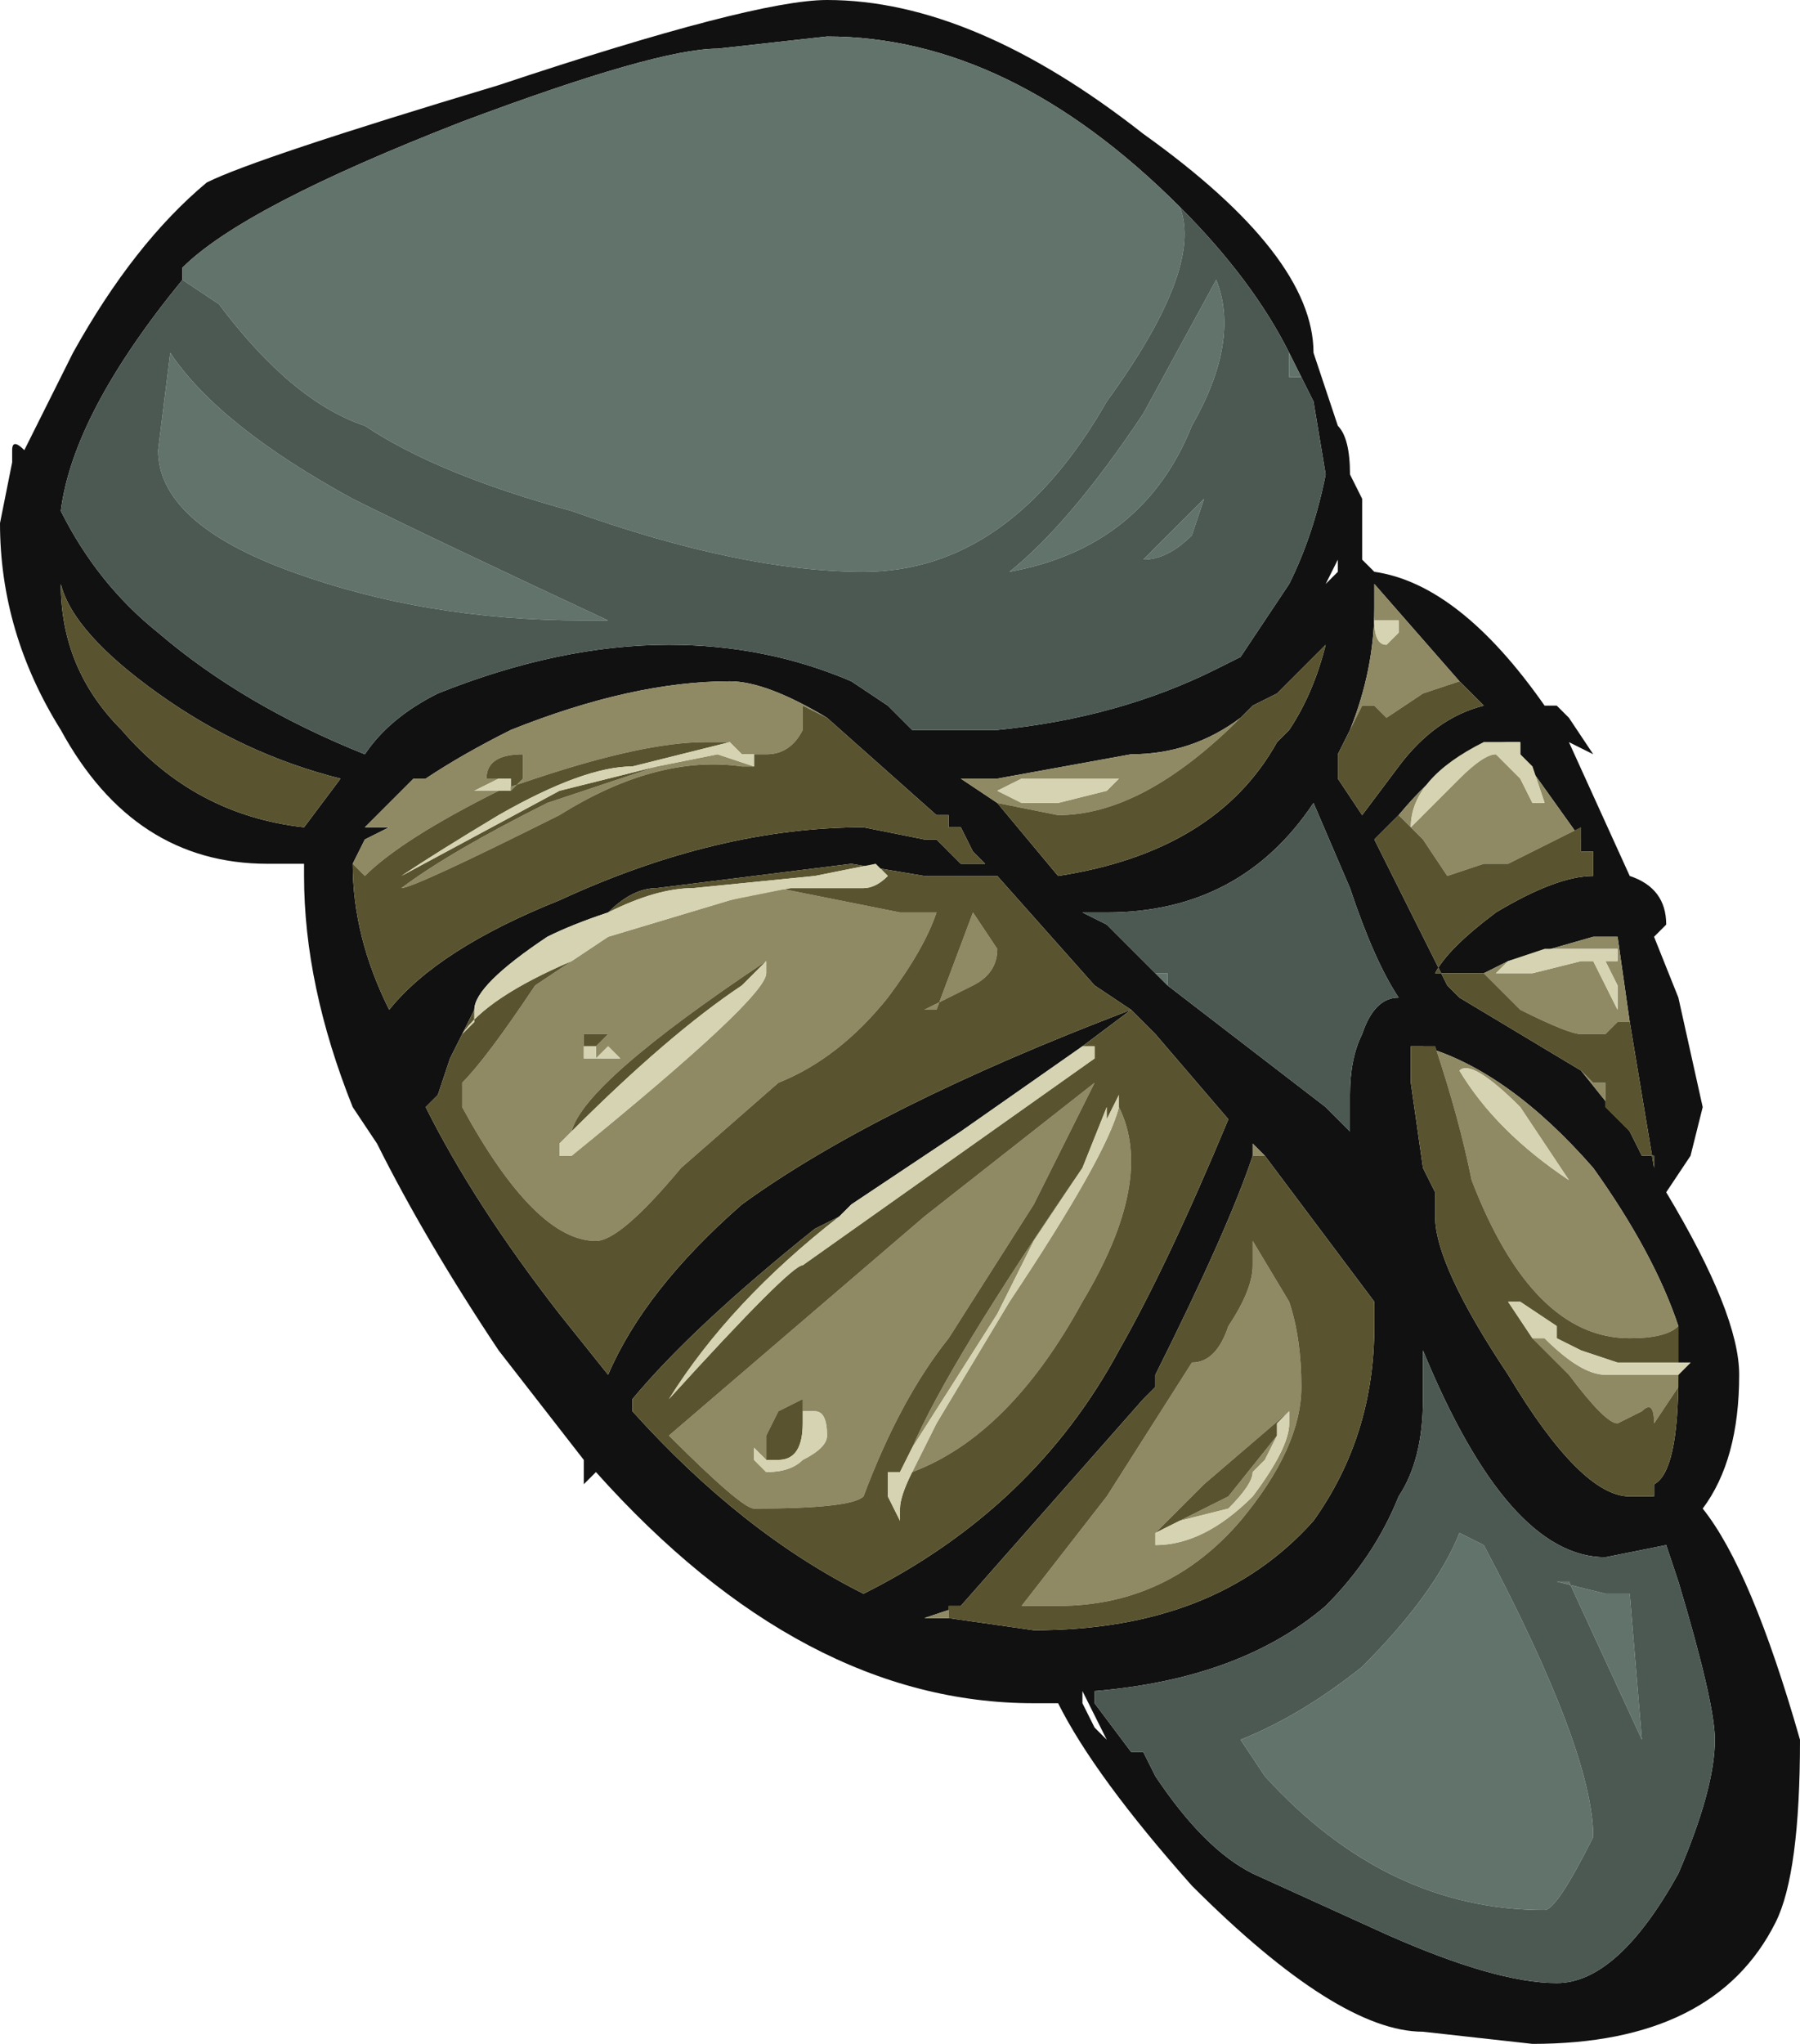 <?xml version="1.0" encoding="UTF-8" standalone="no"?>
<svg xmlns:ffdec="https://www.free-decompiler.com/flash" xmlns:xlink="http://www.w3.org/1999/xlink" ffdec:objectType="frame" height="58.8px" width="51.8px" xmlns="http://www.w3.org/2000/svg">
  <g transform="matrix(1.0, 0.0, 0.0, 1.0, 25.9, 58.1)">
    <use ffdec:characterId="15" height="8.4" transform="matrix(7.0, 0.0, 0.0, 7.0, -25.9, -58.1)" width="7.4" xlink:href="#shape0"/>
  </g>
  <defs>
    <g id="shape0" transform="matrix(1.0, 0.0, 0.0, 1.0, 3.7, 8.3)">
      <path d="M1.15 -7.45 Q0.45 -8.15 -0.3 -8.15 L-0.75 -8.1 Q-1.0 -8.1 -1.8 -7.8 -2.7 -7.45 -2.95 -7.2 L-2.95 -7.15 Q-3.4 -6.6 -3.45 -6.2 -3.3 -5.9 -3.05 -5.7 -2.7 -5.4 -2.2 -5.2 -2.1 -5.35 -1.9 -5.45 -1.4 -5.65 -0.95 -5.65 -0.55 -5.65 -0.2 -5.5 L-0.05 -5.4 0.05 -5.3 0.4 -5.3 Q0.9 -5.35 1.3 -5.55 L1.4 -5.6 Q1.5 -5.75 1.6 -5.9 1.7 -6.1 1.75 -6.35 L1.7 -6.65 1.6 -6.85 Q1.45 -7.15 1.15 -7.45 M3.15 -4.5 L3.1 -4.45 3.2 -4.2 3.3 -3.75 3.25 -3.55 3.15 -3.4 Q3.45 -2.9 3.45 -2.65 3.45 -2.3 3.3 -2.1 3.5 -1.85 3.7 -1.15 3.7 -0.6 3.6 -0.4 3.35 0.1 2.6 0.1 L2.15 0.05 Q1.8 0.05 1.2 -0.55 0.8 -1.0 0.65 -1.3 L0.55 -1.3 Q-0.4 -1.3 -1.25 -2.25 L-1.3 -2.2 -1.3 -2.3 -1.65 -2.75 Q-1.95 -3.2 -2.15 -3.6 L-2.25 -3.75 Q-2.45 -4.25 -2.45 -4.7 L-2.45 -4.75 -2.6 -4.75 Q-3.15 -4.75 -3.45 -5.3 -3.7 -5.7 -3.7 -6.15 L-3.65 -6.4 -3.65 -6.45 Q-3.65 -6.5 -3.6 -6.45 L-3.4 -6.85 Q-3.15 -7.3 -2.85 -7.55 -2.65 -7.65 -1.65 -7.95 -0.6 -8.3 -0.3 -8.3 0.3 -8.3 1.0 -7.75 1.7 -7.25 1.7 -6.85 L1.8 -6.55 Q1.85 -6.5 1.85 -6.35 L1.9 -6.25 1.9 -6.0 1.95 -5.95 Q2.3 -5.9 2.65 -5.4 L2.7 -5.4 2.75 -5.35 2.85 -5.2 2.75 -5.25 3.0 -4.7 Q3.15 -4.65 3.15 -4.5 M2.4 -4.3 L2.2 -4.3 Q2.25 -4.4 2.45 -4.55 2.7 -4.7 2.85 -4.7 L2.85 -4.8 2.8 -4.8 2.8 -4.85 2.55 -5.2 2.55 -5.25 2.5 -5.25 Q2.3 -5.25 2.05 -4.95 L1.95 -4.85 2.25 -4.25 2.3 -4.2 2.8 -3.9 3.0 -3.65 3.05 -3.55 3.1 -3.55 3.1 -3.5 3.0 -4.1 2.95 -4.45 2.85 -4.45 2.5 -4.35 2.4 -4.3 M2.3 -5.5 L1.95 -5.9 1.95 -5.8 Q1.95 -5.55 1.85 -5.3 L1.8 -5.2 1.8 -5.1 1.9 -4.95 2.05 -5.15 Q2.2 -5.35 2.4 -5.4 L2.3 -5.5 M1.75 -5.9 L1.8 -5.95 1.8 -6.0 1.75 -5.9 M0.4 -5.0 L0.65 -4.7 Q1.3 -4.8 1.55 -5.25 L1.6 -5.3 Q1.7 -5.45 1.75 -5.65 L1.55 -5.45 1.45 -5.4 1.4 -5.35 Q1.2 -5.2 0.95 -5.2 L0.4 -5.1 0.25 -5.1 0.4 -5.0 M1.1 -4.25 L1.75 -3.75 1.85 -3.65 1.85 -3.8 Q1.85 -3.95 1.9 -4.05 1.95 -4.2 2.05 -4.2 1.95 -4.35 1.85 -4.65 L1.7 -5.0 Q1.4 -4.55 0.85 -4.55 L0.75 -4.55 0.85 -4.5 1.05 -4.3 1.1 -4.25 M0.35 -4.75 L0.3 -4.8 0.25 -4.9 0.2 -4.9 0.2 -4.95 0.15 -4.95 -0.3 -5.35 Q-0.55 -5.5 -0.7 -5.5 -1.1 -5.5 -1.6 -5.3 -1.8 -5.2 -1.95 -5.1 L-2.0 -5.1 -2.2 -4.9 -2.1 -4.9 -2.2 -4.85 -2.25 -4.75 Q-2.25 -4.45 -2.1 -4.15 -1.9 -4.4 -1.4 -4.6 -0.75 -4.9 -0.15 -4.9 L0.1 -4.85 0.15 -4.85 0.25 -4.75 0.35 -4.75 M0.95 -4.15 L0.8 -4.25 0.4 -4.7 0.1 -4.7 -0.2 -4.75 -1.0 -4.65 Q-1.1 -4.65 -1.2 -4.55 -1.35 -4.5 -1.45 -4.45 -1.75 -4.25 -1.75 -4.15 L-1.85 -3.95 -1.9 -3.8 -1.95 -3.75 Q-1.75 -3.35 -1.4 -2.9 L-1.2 -2.65 Q-1.05 -3.0 -0.65 -3.35 -0.1 -3.75 0.95 -4.15 L0.75 -4.0 0.25 -3.65 -0.2 -3.35 -0.25 -3.3 -0.35 -3.25 Q-0.85 -2.85 -1.1 -2.55 L-1.1 -2.5 Q-0.65 -2.0 -0.15 -1.75 0.55 -2.1 0.9 -2.75 1.1 -3.1 1.35 -3.7 L1.05 -4.05 0.95 -4.15 M1.5 -3.55 L1.45 -3.6 1.45 -3.55 Q1.35 -3.25 1.05 -2.65 L1.05 -2.6 1.0 -2.55 0.25 -1.7 0.1 -1.65 0.2 -1.65 0.55 -1.6 Q1.3 -1.6 1.7 -2.05 1.95 -2.4 1.95 -2.85 L1.95 -2.95 1.5 -3.55 M2.15 -4.0 L2.1 -4.0 2.1 -3.85 2.15 -3.5 2.2 -3.4 2.2 -3.3 Q2.2 -3.1 2.5 -2.65 2.8 -2.15 3.0 -2.15 L3.1 -2.15 3.1 -2.2 Q3.2 -2.25 3.2 -2.65 L3.25 -2.7 3.2 -2.7 3.2 -2.85 Q3.1 -3.15 2.85 -3.5 2.5 -3.9 2.15 -4.0 M2.05 -2.15 Q1.95 -1.9 1.75 -1.7 1.4 -1.4 0.8 -1.35 L0.8 -1.3 0.95 -1.1 1.0 -1.1 1.05 -1.0 Q1.25 -0.7 1.45 -0.6 L2.0 -0.35 Q2.45 -0.15 2.7 -0.15 2.95 -0.15 3.2 -0.6 3.35 -0.95 3.35 -1.15 3.35 -1.3 3.2 -1.8 L3.15 -1.95 2.9 -1.9 Q2.5 -1.9 2.15 -2.75 L2.15 -2.55 Q2.15 -2.3 2.05 -2.15 M0.8 -1.2 L0.85 -1.15 0.75 -1.35 0.75 -1.3 0.8 -1.2 M-2.3 -5.1 Q-2.7 -5.2 -3.05 -5.45 -3.4 -5.7 -3.45 -5.9 -3.45 -5.55 -3.2 -5.3 -2.9 -4.95 -2.45 -4.9 L-2.3 -5.1" fill="#111111" fill-rule="evenodd" stroke="none"/>
      <path d="M-2.95 -7.15 L-2.95 -7.2 Q-2.7 -7.45 -1.8 -7.8 -1.0 -8.1 -0.75 -8.1 L-0.3 -8.15 Q0.45 -8.15 1.15 -7.45 1.25 -7.2 0.85 -6.65 0.45 -5.95 -0.15 -5.95 -0.65 -5.95 -1.35 -6.2 -1.9 -6.35 -2.2 -6.55 -2.5 -6.65 -2.8 -7.05 L-2.95 -7.15 M1.6 -6.85 L1.7 -6.65 1.65 -6.75 1.6 -6.75 1.6 -6.85 M1.2 -6.55 Q1.0 -6.05 0.45 -5.95 0.7 -6.15 1.0 -6.6 L1.3 -7.15 Q1.4 -6.9 1.2 -6.55 M1.0 -6.0 L1.25 -6.25 1.2 -6.1 Q1.1 -6.0 1.0 -6.0 M1.05 -4.3 L1.1 -4.3 1.1 -4.25 1.05 -4.3 M2.3 -2.0 L2.4 -1.95 Q2.85 -1.1 2.85 -0.75 2.7 -0.45 2.65 -0.45 2.0 -0.45 1.5 -1.0 L1.4 -1.15 Q1.65 -1.25 1.9 -1.45 2.2 -1.75 2.3 -2.0 M2.7 -1.8 L2.9 -1.75 3.0 -1.75 3.05 -1.15 2.75 -1.8 2.7 -1.8 M-1.2 -5.75 L-1.3 -5.75 Q-1.95 -5.75 -2.5 -5.95 -3.05 -6.15 -3.05 -6.45 L-3.0 -6.85 Q-2.8 -6.55 -2.25 -6.25 -1.95 -6.1 -1.2 -5.75" fill="#61736a" fill-rule="evenodd" stroke="none"/>
      <path d="M3.0 -4.1 L2.95 -4.1 2.9 -4.05 2.8 -4.05 Q2.75 -4.05 2.55 -4.15 2.45 -4.25 2.4 -4.3 L2.5 -4.35 2.85 -4.45 2.95 -4.45 3.0 -4.1 M2.8 -4.85 L2.8 -4.9 2.5 -4.75 2.4 -4.75 2.25 -4.7 2.15 -4.85 2.05 -4.95 Q2.3 -5.25 2.5 -5.25 L2.4 -5.25 Q2.1 -5.1 2.1 -4.9 L2.3 -5.1 Q2.4 -5.2 2.45 -5.2 L2.55 -5.1 2.6 -5.0 2.65 -5.0 2.6 -5.15 2.55 -5.2 2.8 -4.85 M2.8 -3.9 L2.85 -3.85 2.9 -3.85 2.9 -3.75 3.0 -3.65 2.8 -3.9 M2.95 -4.15 L2.95 -4.25 2.9 -4.35 2.95 -4.35 2.95 -4.4 2.65 -4.4 2.5 -4.35 2.45 -4.3 2.6 -4.3 2.8 -4.35 2.85 -4.35 2.95 -4.15 M1.85 -5.3 Q1.95 -5.55 1.95 -5.8 L1.95 -5.9 2.3 -5.5 2.15 -5.45 2.0 -5.35 1.95 -5.4 1.9 -5.4 1.85 -5.3 M1.4 -5.35 Q1.0 -4.95 0.65 -4.95 L0.4 -5.0 0.25 -5.1 0.4 -5.1 0.95 -5.2 Q1.2 -5.2 1.4 -5.35 M2.05 -5.7 L2.05 -5.75 1.95 -5.75 Q1.95 -5.65 2.0 -5.65 L2.05 -5.7 M0.85 -5.05 L0.9 -5.1 0.5 -5.1 0.4 -5.05 0.5 -5.0 0.65 -5.0 0.85 -5.05 M-0.3 -5.35 L-0.4 -5.4 -0.4 -5.3 Q-0.45 -5.2 -0.55 -5.2 L-0.6 -5.2 -0.65 -5.2 -0.7 -5.25 -0.8 -5.25 Q-1.05 -5.25 -1.5 -5.1 L-1.65 -5.05 Q-2.05 -4.85 -2.2 -4.7 L-2.25 -4.75 -2.2 -4.85 -2.1 -4.9 -2.2 -4.9 -2.0 -5.1 -1.95 -5.1 Q-1.8 -5.2 -1.6 -5.3 -1.1 -5.5 -0.7 -5.5 -0.55 -5.5 -0.3 -5.35 M-0.6 -5.15 L-0.65 -5.15 Q-1.0 -5.2 -1.4 -4.95 -2.0 -4.65 -2.05 -4.65 -1.85 -4.8 -1.45 -5.0 L-1.0 -5.15 -0.75 -5.2 -0.6 -5.15 M0.25 -4.75 L0.35 -4.75 0.25 -4.75 M-0.7 -4.6 L-0.5 -4.65 0.0 -4.55 0.15 -4.55 Q0.1 -4.4 -0.05 -4.2 -0.25 -3.95 -0.5 -3.85 L-0.9 -3.5 Q-1.15 -3.2 -1.25 -3.2 -1.5 -3.2 -1.8 -3.75 L-1.8 -3.85 Q-1.7 -3.95 -1.5 -4.25 L-1.35 -4.35 -1.2 -4.45 -0.7 -4.6 M0.4 -4.4 Q0.4 -4.3 0.3 -4.25 L0.1 -4.15 0.15 -4.15 0.3 -4.55 0.4 -4.4 M0.9 -3.75 Q1.05 -3.45 0.75 -2.95 0.45 -2.4 0.05 -2.25 L0.15 -2.45 0.45 -2.95 Q0.85 -3.55 0.9 -3.75 M0.8 -3.85 L0.55 -3.35 0.2 -2.8 Q0.0 -2.55 -0.15 -2.15 -0.2 -2.1 -0.6 -2.1 -0.65 -2.1 -0.95 -2.4 L0.1 -3.3 0.8 -3.85 M0.05 -2.35 Q0.2 -2.7 0.75 -3.5 L0.55 -3.2 0.4 -2.9 0.05 -2.35 M1.45 -3.55 L1.45 -3.6 1.5 -3.55 1.45 -3.55 M0.2 -1.65 L0.1 -1.65 0.25 -1.7 0.2 -1.7 0.2 -1.65 M3.2 -2.65 L3.2 -2.6 3.1 -2.45 Q3.1 -2.55 3.05 -2.5 L2.95 -2.45 Q2.9 -2.45 2.75 -2.65 L2.6 -2.8 2.65 -2.8 Q2.8 -2.65 2.9 -2.65 L3.2 -2.65 M2.7 -2.85 L2.7 -2.8 2.8 -2.75 2.7 -2.8 2.7 -2.85 M3.15 -2.7 L3.2 -2.7 3.15 -2.7 M3.2 -2.85 Q3.15 -2.8 3.0 -2.8 2.6 -2.8 2.35 -3.45 2.3 -3.7 2.2 -4.0 L2.15 -4.0 Q2.5 -3.9 2.85 -3.5 3.1 -3.15 3.2 -2.85 M2.55 -3.75 Q2.35 -3.95 2.3 -3.9 2.45 -3.65 2.75 -3.45 L2.55 -3.75 M1.45 -3.1 L1.45 -3.2 1.6 -2.95 Q1.65 -2.8 1.65 -2.6 1.65 -2.35 1.4 -2.05 1.1 -1.7 0.65 -1.7 L0.5 -1.7 0.85 -2.15 1.2 -2.7 Q1.3 -2.7 1.35 -2.85 1.45 -3.0 1.45 -3.1 M1.55 -2.4 L1.5 -2.3 1.45 -2.25 Q1.45 -2.2 1.35 -2.1 L1.15 -2.05 1.35 -2.15 1.55 -2.4 M1.05 -2.0 L1.05 -1.95 Q1.25 -1.95 1.45 -2.15 1.6 -2.35 1.6 -2.45 L1.6 -2.5 1.55 -2.45 1.6 -2.5 1.25 -2.2 1.05 -2.0 M-1.65 -5.1 L-1.75 -5.05 -1.6 -5.05 -1.55 -5.1 -1.55 -5.2 Q-1.7 -5.2 -1.7 -5.1 L-1.65 -5.1 M-1.3 -4.0 L-1.3 -3.95 -1.15 -3.95 -1.2 -4.0 -1.25 -3.95 -1.25 -4.0 -1.2 -4.05 -1.3 -4.05 -1.3 -4.0 M-1.35 -3.65 L-1.4 -3.6 -1.4 -3.55 -1.35 -3.55 Q-0.55 -4.2 -0.55 -4.3 L-0.55 -4.35 -0.65 -4.25 -0.55 -4.35 Q-1.3 -3.85 -1.35 -3.65 M-0.4 -2.45 L-0.4 -2.55 -0.5 -2.5 -0.55 -2.4 Q-0.55 -2.35 -0.55 -2.3 L-0.6 -2.35 -0.6 -2.3 -0.55 -2.25 Q-0.45 -2.25 -0.4 -2.3 -0.3 -2.35 -0.3 -2.4 -0.3 -2.5 -0.35 -2.5 L-0.4 -2.5 -0.4 -2.45" fill="#8f8a64" fill-rule="evenodd" stroke="none"/>
      <path d="M2.4 -4.3 Q2.45 -4.25 2.55 -4.15 2.75 -4.05 2.8 -4.05 L2.9 -4.05 2.95 -4.1 3.0 -4.1 3.1 -3.5 3.1 -3.55 3.05 -3.55 3.0 -3.65 2.9 -3.75 2.9 -3.85 2.85 -3.85 2.8 -3.9 2.3 -4.2 2.25 -4.25 1.95 -4.85 2.05 -4.95 2.15 -4.85 2.25 -4.7 2.4 -4.75 2.5 -4.75 2.8 -4.9 2.8 -4.85 2.8 -4.8 2.85 -4.8 2.85 -4.7 Q2.7 -4.7 2.45 -4.55 2.25 -4.4 2.2 -4.3 L2.4 -4.3 M1.85 -5.3 L1.9 -5.4 1.95 -5.4 2.0 -5.35 2.15 -5.45 2.3 -5.5 2.4 -5.4 Q2.2 -5.35 2.05 -5.15 L1.9 -4.95 1.8 -5.1 1.8 -5.2 1.85 -5.3 M1.4 -5.35 L1.45 -5.4 1.55 -5.45 1.75 -5.65 Q1.7 -5.45 1.6 -5.3 L1.55 -5.25 Q1.3 -4.8 0.65 -4.7 L0.4 -5.0 0.65 -4.95 Q1.0 -4.95 1.4 -5.35 M-0.3 -5.35 L0.15 -4.95 0.2 -4.95 0.2 -4.9 0.25 -4.9 0.3 -4.8 0.35 -4.75 0.25 -4.75 0.15 -4.85 0.1 -4.85 -0.15 -4.9 Q-0.75 -4.9 -1.4 -4.6 -1.9 -4.4 -2.1 -4.15 -2.25 -4.45 -2.25 -4.75 L-2.2 -4.7 Q-2.05 -4.85 -1.65 -5.05 L-1.5 -5.1 Q-1.05 -5.25 -0.8 -5.25 L-0.7 -5.25 -1.1 -5.15 Q-1.3 -5.15 -1.65 -4.95 -1.9 -4.8 -2.05 -4.7 L-1.4 -5.05 -1.0 -5.15 -1.45 -5.0 Q-1.85 -4.8 -2.05 -4.65 -2.0 -4.65 -1.4 -4.95 -1.0 -5.2 -0.65 -5.15 L-0.6 -5.15 -0.6 -5.2 -0.55 -5.2 Q-0.45 -5.2 -0.4 -5.3 L-0.4 -5.4 -0.3 -5.35 M-1.2 -4.55 Q-1.1 -4.65 -1.0 -4.65 L-0.2 -4.75 0.1 -4.7 0.4 -4.7 0.8 -4.25 0.95 -4.15 Q-0.1 -3.75 -0.65 -3.35 -1.05 -3.0 -1.2 -2.65 L-1.4 -2.9 Q-1.75 -3.35 -1.95 -3.75 L-1.9 -3.8 -1.85 -3.95 -1.75 -4.15 -1.75 -4.1 -1.8 -4.05 Q-1.7 -4.2 -1.35 -4.35 L-1.5 -4.25 Q-1.7 -3.95 -1.8 -3.85 L-1.8 -3.75 Q-1.5 -3.2 -1.25 -3.2 -1.15 -3.2 -0.9 -3.5 L-0.5 -3.85 Q-0.25 -3.95 -0.05 -4.2 0.1 -4.4 0.15 -4.55 L0.0 -4.55 -0.5 -4.65 -0.7 -4.6 -0.45 -4.65 -0.15 -4.65 Q-0.1 -4.65 -0.05 -4.7 L-0.1 -4.75 -0.35 -4.7 -0.85 -4.65 Q-1.0 -4.65 -1.2 -4.55 M0.95 -4.15 L1.05 -4.05 1.35 -3.7 Q1.1 -3.1 0.9 -2.75 0.55 -2.1 -0.15 -1.75 -0.65 -2.0 -1.1 -2.5 L-1.1 -2.55 Q-0.85 -2.85 -0.35 -3.25 L-0.25 -3.3 Q-0.7 -2.95 -0.95 -2.55 -0.45 -3.1 -0.4 -3.1 L0.8 -3.95 0.8 -4.0 0.75 -4.0 0.25 -3.65 0.75 -4.0 0.95 -4.15 M0.4 -4.4 L0.3 -4.55 0.15 -4.15 0.1 -4.15 0.3 -4.25 Q0.4 -4.3 0.4 -4.4 M0.8 -3.85 L0.1 -3.3 -0.95 -2.4 Q-0.65 -2.1 -0.6 -2.1 -0.2 -2.1 -0.15 -2.15 0.0 -2.55 0.2 -2.8 L0.55 -3.35 0.8 -3.85 M0.05 -2.25 Q0.45 -2.4 0.75 -2.95 1.05 -3.45 0.9 -3.75 L0.9 -3.8 0.85 -3.7 0.85 -3.75 0.75 -3.5 Q0.2 -2.7 0.05 -2.35 L0.0 -2.25 -0.05 -2.25 -0.05 -2.15 0.0 -2.05 0.0 -2.1 Q0.0 -2.15 0.05 -2.25 M1.45 -3.55 L1.5 -3.55 1.95 -2.95 1.95 -2.85 Q1.95 -2.4 1.7 -2.05 1.3 -1.6 0.55 -1.6 L0.2 -1.65 0.2 -1.7 0.25 -1.7 1.0 -2.55 1.05 -2.6 1.05 -2.65 Q1.35 -3.25 1.45 -3.55 M3.2 -2.65 Q3.2 -2.25 3.1 -2.2 L3.1 -2.15 3.0 -2.15 Q2.8 -2.15 2.5 -2.65 2.2 -3.1 2.2 -3.3 L2.2 -3.4 2.15 -3.5 2.1 -3.85 2.1 -4.0 2.15 -4.0 2.2 -4.0 Q2.3 -3.7 2.35 -3.45 2.6 -2.8 3.0 -2.8 3.15 -2.8 3.2 -2.85 L3.2 -2.7 3.15 -2.7 2.95 -2.7 2.8 -2.75 2.7 -2.8 2.7 -2.85 2.55 -2.95 2.5 -2.95 2.6 -2.8 2.75 -2.65 Q2.9 -2.45 2.95 -2.45 L3.05 -2.5 Q3.1 -2.55 3.1 -2.45 L3.2 -2.6 3.2 -2.65 M1.45 -3.1 Q1.45 -3.0 1.35 -2.85 1.3 -2.7 1.2 -2.7 L0.85 -2.15 0.5 -1.7 0.65 -1.7 Q1.1 -1.7 1.4 -2.05 1.65 -2.35 1.65 -2.6 1.65 -2.8 1.6 -2.95 L1.45 -3.2 1.45 -3.1 M1.55 -2.4 L1.35 -2.15 1.15 -2.05 1.05 -2.0 1.25 -2.2 1.6 -2.5 1.55 -2.45 1.55 -2.4 M-1.6 -5.05 L-1.6 -5.1 -1.65 -5.1 -1.7 -5.1 Q-1.7 -5.2 -1.55 -5.2 L-1.55 -5.1 -1.6 -5.05 M-2.3 -5.1 L-2.45 -4.9 Q-2.9 -4.95 -3.2 -5.3 -3.45 -5.55 -3.45 -5.9 -3.4 -5.7 -3.05 -5.45 -2.7 -5.2 -2.3 -5.1 M-1.25 -4.0 L-1.3 -4.0 -1.3 -4.05 -1.2 -4.05 -1.25 -4.0 M-1.35 -3.65 Q-1.3 -3.85 -0.55 -4.35 L-0.65 -4.25 Q-0.95 -4.05 -1.35 -3.65 M-0.55 -2.3 Q-0.55 -2.35 -0.55 -2.4 L-0.5 -2.5 -0.4 -2.55 -0.4 -2.45 Q-0.4 -2.3 -0.5 -2.3 L-0.55 -2.3" fill="#59542f" fill-rule="evenodd" stroke="none"/>
      <path d="M2.95 -4.15 L2.85 -4.35 2.8 -4.35 2.6 -4.3 2.45 -4.3 2.5 -4.35 2.65 -4.4 2.95 -4.4 2.95 -4.35 2.9 -4.35 2.95 -4.25 2.95 -4.15 M2.05 -5.7 L2.0 -5.65 Q1.95 -5.65 1.95 -5.75 L2.05 -5.75 2.05 -5.7 M0.85 -5.05 L0.65 -5.0 0.5 -5.0 0.4 -5.05 0.5 -5.1 0.9 -5.1 0.85 -5.05 M-0.6 -5.2 L-0.6 -5.15 -0.75 -5.2 -1.0 -5.15 -1.4 -5.05 -2.05 -4.7 Q-1.9 -4.8 -1.65 -4.95 -1.3 -5.15 -1.1 -5.15 L-0.7 -5.25 -0.65 -5.2 -0.6 -5.2 M-1.2 -4.55 Q-1.0 -4.65 -0.85 -4.65 L-0.35 -4.7 -0.1 -4.75 -0.05 -4.7 Q-0.1 -4.65 -0.15 -4.65 L-0.45 -4.65 -0.7 -4.6 -1.2 -4.45 -1.35 -4.35 Q-1.7 -4.2 -1.8 -4.05 L-1.75 -4.1 -1.75 -4.15 Q-1.75 -4.25 -1.45 -4.45 -1.35 -4.5 -1.2 -4.55 M-0.25 -3.3 L-0.2 -3.35 0.25 -3.65 0.75 -4.0 0.8 -4.0 0.8 -3.95 -0.4 -3.1 Q-0.45 -3.1 -0.95 -2.55 -0.7 -2.95 -0.25 -3.3 M0.9 -3.75 Q0.85 -3.55 0.45 -2.95 L0.15 -2.45 0.05 -2.25 Q0.0 -2.15 0.0 -2.1 L0.0 -2.05 -0.05 -2.15 -0.05 -2.25 0.0 -2.25 0.05 -2.35 0.4 -2.9 0.55 -3.2 0.75 -3.5 0.85 -3.75 0.85 -3.7 0.9 -3.8 0.9 -3.75 M2.5 -5.25 L2.55 -5.25 2.55 -5.2 2.6 -5.15 2.65 -5.0 2.6 -5.0 2.55 -5.1 2.45 -5.2 Q2.4 -5.2 2.3 -5.1 L2.1 -4.9 Q2.1 -5.1 2.4 -5.25 L2.5 -5.25 M2.6 -2.8 L2.5 -2.95 2.55 -2.95 2.7 -2.85 2.7 -2.8 2.8 -2.75 2.95 -2.7 3.15 -2.7 3.2 -2.7 3.25 -2.7 3.2 -2.65 2.9 -2.65 Q2.8 -2.65 2.65 -2.8 L2.6 -2.8 M2.55 -3.75 L2.75 -3.45 Q2.45 -3.65 2.3 -3.9 2.35 -3.95 2.55 -3.75 M1.15 -2.05 L1.35 -2.1 Q1.45 -2.2 1.45 -2.25 L1.5 -2.3 1.55 -2.4 1.55 -2.45 1.6 -2.5 1.6 -2.45 Q1.6 -2.35 1.45 -2.15 1.25 -1.95 1.05 -1.95 L1.05 -2.0 1.15 -2.05 M-1.65 -5.1 L-1.6 -5.1 -1.6 -5.05 -1.75 -5.05 -1.65 -5.1 M-1.25 -4.0 L-1.25 -3.95 -1.2 -4.0 -1.15 -3.95 -1.3 -3.95 -1.3 -4.0 -1.25 -4.0 M-0.65 -4.25 L-0.55 -4.35 -0.55 -4.3 Q-0.55 -4.2 -1.35 -3.55 L-1.4 -3.55 -1.4 -3.6 -1.35 -3.65 Q-0.95 -4.05 -0.65 -4.25 M-0.4 -2.45 L-0.4 -2.5 -0.35 -2.5 Q-0.3 -2.5 -0.3 -2.4 -0.3 -2.35 -0.4 -2.3 -0.45 -2.25 -0.55 -2.25 L-0.6 -2.3 -0.6 -2.35 -0.55 -2.3 -0.5 -2.3 Q-0.4 -2.3 -0.4 -2.45" fill="#d5d3b1" fill-rule="evenodd" stroke="none"/>
      <path d="M-2.95 -7.15 L-2.8 -7.05 Q-2.5 -6.65 -2.2 -6.55 -1.9 -6.35 -1.35 -6.2 -0.65 -5.95 -0.15 -5.95 0.45 -5.95 0.85 -6.65 1.25 -7.2 1.15 -7.45 1.45 -7.15 1.6 -6.85 L1.6 -6.75 1.65 -6.75 1.7 -6.65 1.75 -6.35 Q1.7 -6.1 1.6 -5.9 1.5 -5.75 1.4 -5.6 L1.3 -5.55 Q0.9 -5.35 0.4 -5.3 L0.05 -5.3 -0.05 -5.4 -0.2 -5.5 Q-0.55 -5.65 -0.95 -5.65 -1.4 -5.65 -1.9 -5.45 -2.1 -5.35 -2.2 -5.2 -2.7 -5.4 -3.05 -5.7 -3.3 -5.9 -3.45 -6.2 -3.4 -6.6 -2.95 -7.15 M1.0 -6.0 Q1.1 -6.0 1.2 -6.1 L1.25 -6.25 1.0 -6.0 M1.2 -6.55 Q1.4 -6.9 1.3 -7.15 L1.0 -6.6 Q0.7 -6.15 0.45 -5.95 1.0 -6.05 1.2 -6.55 M1.05 -4.3 L0.85 -4.5 0.75 -4.55 0.85 -4.55 Q1.4 -4.55 1.7 -5.0 L1.85 -4.65 Q1.95 -4.35 2.05 -4.2 1.95 -4.2 1.9 -4.05 1.85 -3.95 1.85 -3.8 L1.85 -3.65 1.75 -3.75 1.1 -4.25 1.1 -4.3 1.05 -4.3 M2.05 -2.15 Q2.15 -2.3 2.15 -2.55 L2.15 -2.75 Q2.5 -1.9 2.9 -1.9 L3.15 -1.95 3.2 -1.8 Q3.35 -1.3 3.35 -1.15 3.35 -0.95 3.2 -0.6 2.95 -0.15 2.7 -0.15 2.45 -0.15 2.0 -0.35 L1.45 -0.6 Q1.25 -0.7 1.05 -1.0 L1.0 -1.1 0.95 -1.1 0.8 -1.3 0.8 -1.35 Q1.4 -1.4 1.75 -1.7 1.95 -1.9 2.05 -2.15 M2.3 -2.0 Q2.2 -1.75 1.9 -1.45 1.65 -1.25 1.4 -1.15 L1.5 -1.0 Q2.0 -0.45 2.65 -0.45 2.7 -0.45 2.85 -0.75 2.85 -1.1 2.4 -1.95 L2.3 -2.0 M2.7 -1.8 L2.75 -1.8 3.05 -1.15 3.0 -1.75 2.9 -1.75 2.7 -1.8 M-1.2 -5.75 Q-1.95 -6.1 -2.25 -6.25 -2.8 -6.55 -3.0 -6.85 L-3.05 -6.45 Q-3.05 -6.15 -2.5 -5.95 -1.95 -5.75 -1.3 -5.75 L-1.2 -5.75" fill="#4b5952" fill-rule="evenodd" stroke="none"/>
    </g>
  </defs>
</svg>
